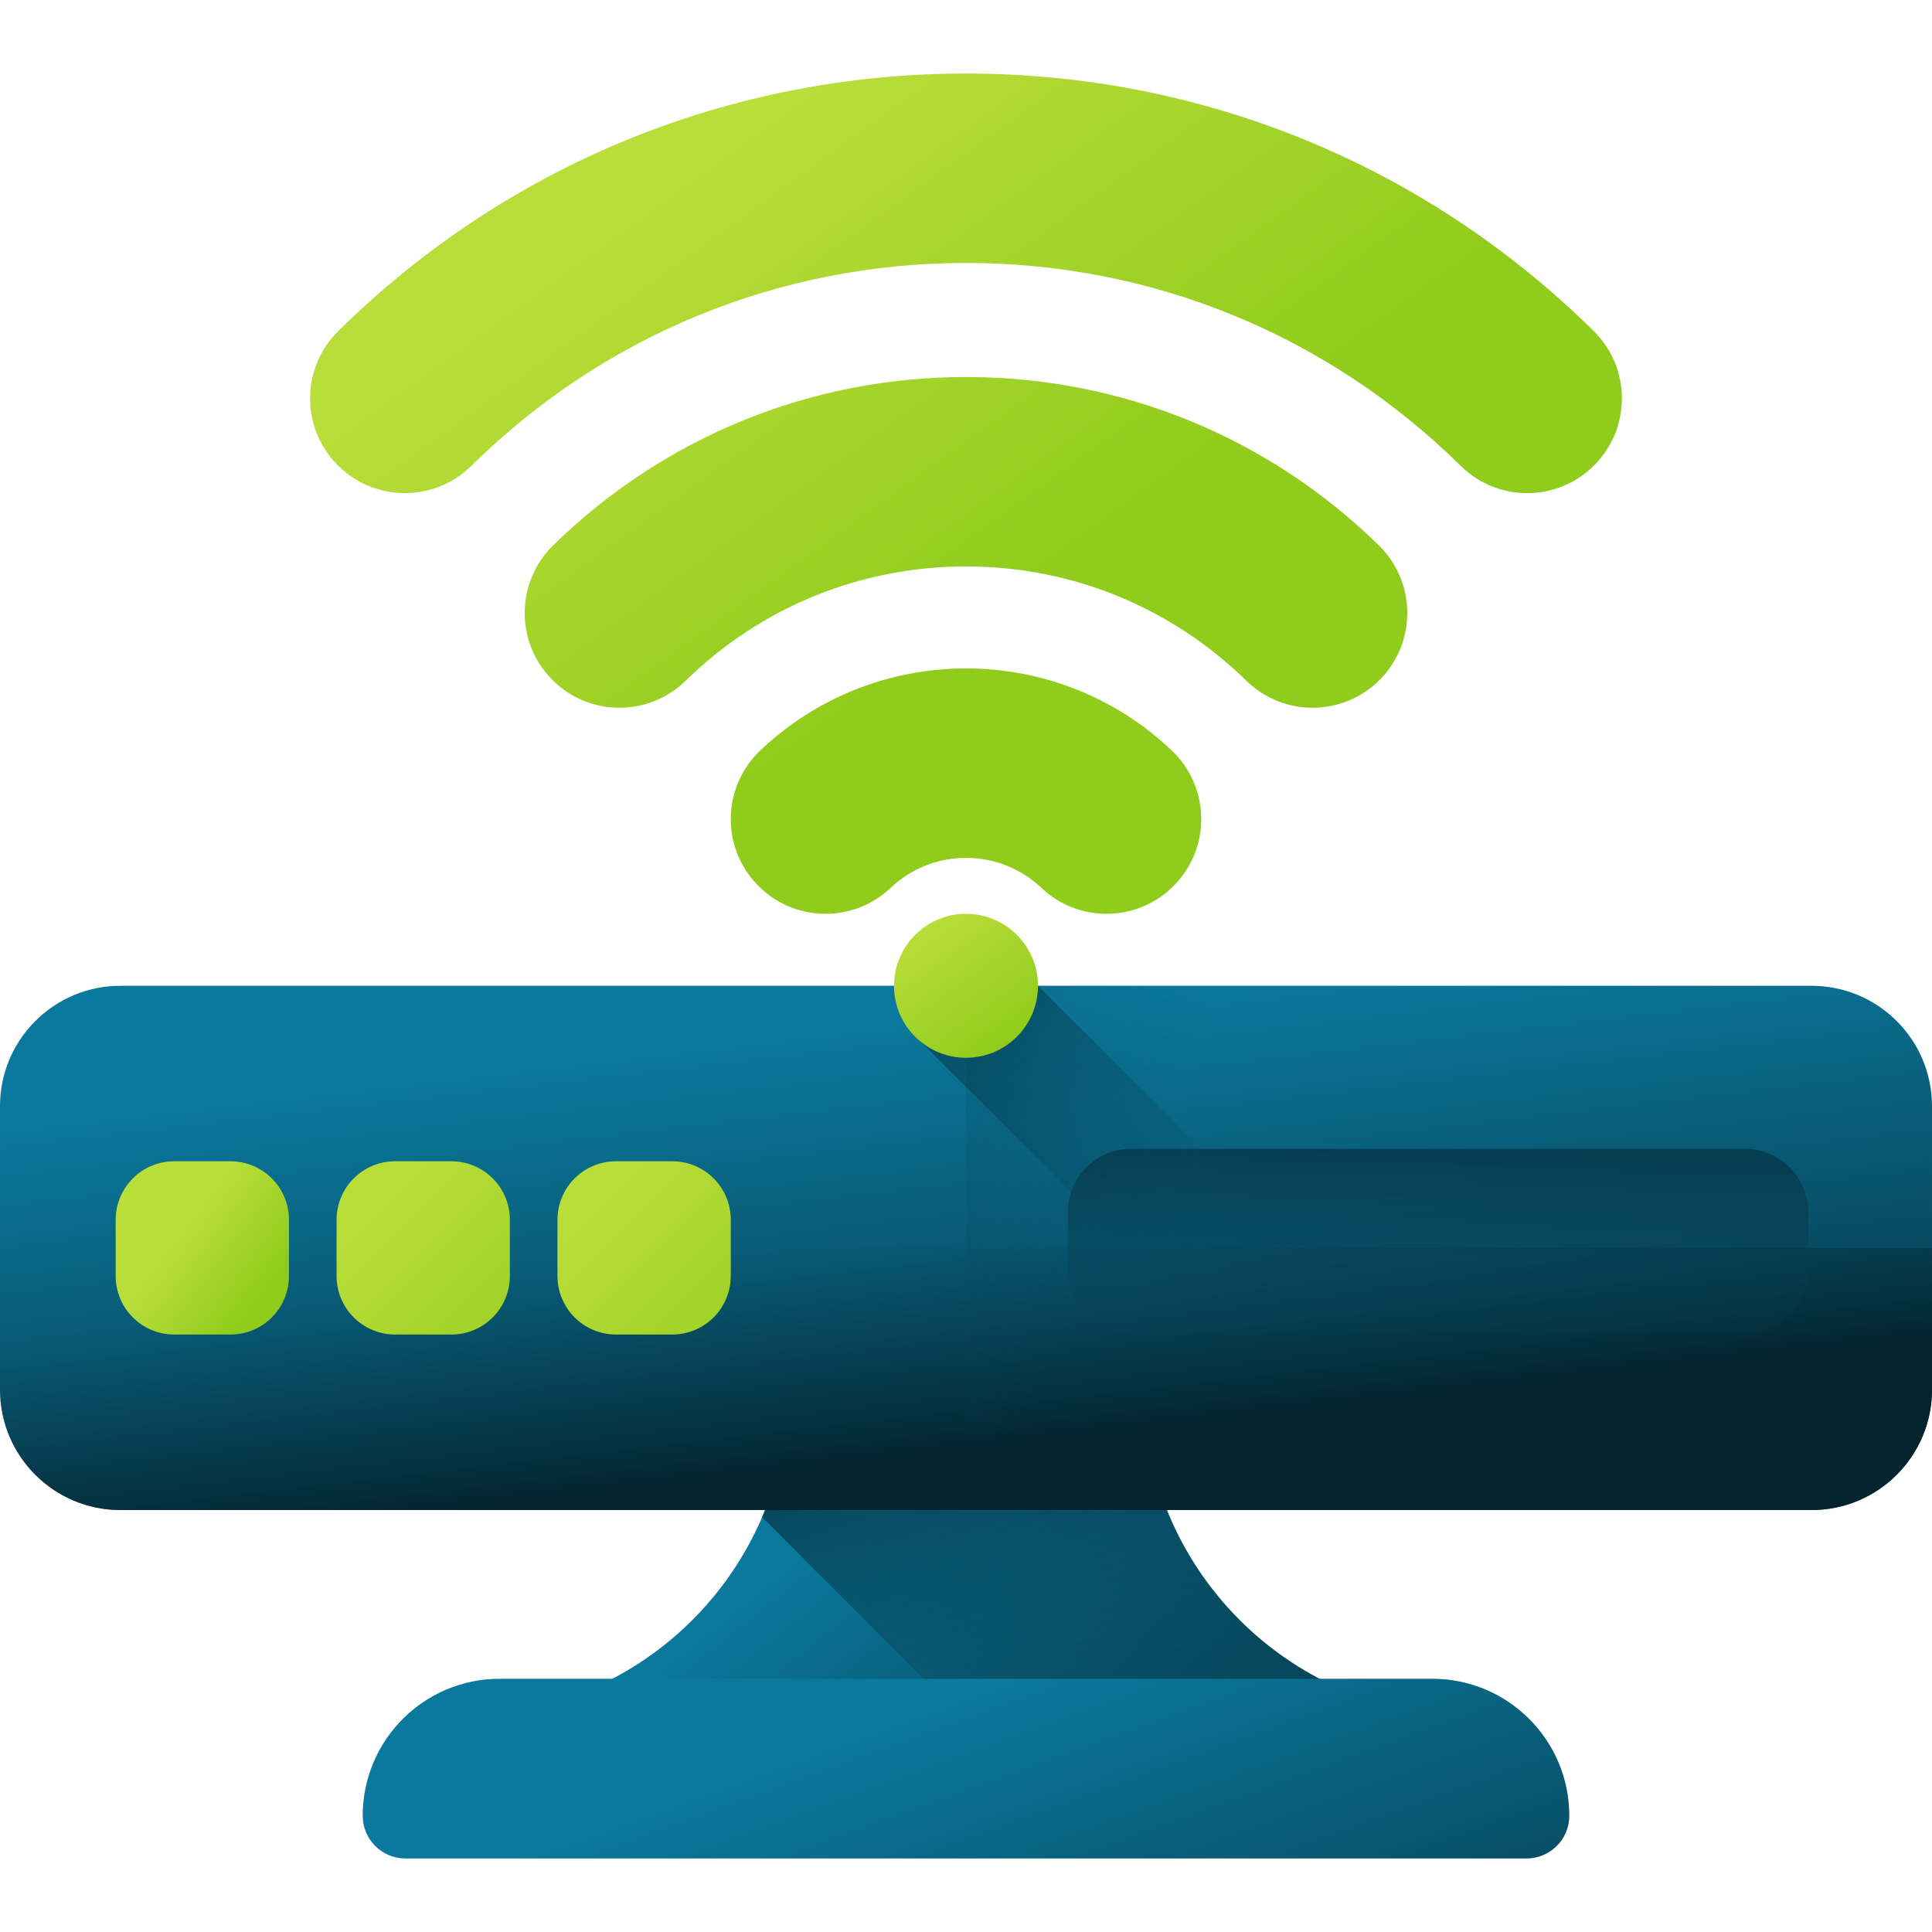 <svg id="Capa_1" enable-background="new 0 0 510 510" height="512" viewBox="0 0 510 510" width="512" xmlns="http://www.w3.org/2000/svg" xmlns:xlink="http://www.w3.org/1999/xlink"><linearGradient id="lg1"><stop offset="0" stop-color="#0b799d"/><stop offset="1" stop-color="#07485e"/></linearGradient><linearGradient id="SVGID_1_" gradientUnits="userSpaceOnUse" x1="227.815" x2="287.676" xlink:href="#lg1" y1="395.246" y2="469.79"/><linearGradient id="lg2"><stop offset="0" stop-color="#07485e" stop-opacity="0"/><stop offset="1" stop-color="#03232e"/></linearGradient><linearGradient id="SVGID_2_" gradientUnits="userSpaceOnUse" x1="300.771" x2="241.438" xlink:href="#lg2" y1="471.755" y2="326.421"/><linearGradient id="SVGID_3_" gradientUnits="userSpaceOnUse" x1="244.984" x2="281.79" xlink:href="#lg1" y1="449.573" y2="550.79"/><linearGradient id="SVGID_4_" gradientUnits="userSpaceOnUse" x1="247.819" x2="258.717" xlink:href="#lg1" y1="267.659" y2="361.377"/><linearGradient id="SVGID_5_" gradientUnits="userSpaceOnUse" x1="251.81" x2="258.953" xlink:href="#lg2" y1="321.616" y2="383.045"/><linearGradient id="SVGID_6_" gradientUnits="userSpaceOnUse" x1="306.156" x2="47.51" xlink:href="#lg2" y1="299.203" y2="177.145"/><linearGradient id="lg3"><stop offset="0" stop-color="#b9dd39"/><stop offset="1" stop-color="#90cc1c"/></linearGradient><linearGradient id="SVGID_7_" gradientUnits="userSpaceOnUse" x1="48.325" x2="69.221" xlink:href="#lg3" y1="325.544" y2="341.464"/><linearGradient id="SVGID_8_" gradientUnits="userSpaceOnUse" x1="158.927" x2="208.452" xlink:href="#lg3" y1="318.311" y2="367.835"/><linearGradient id="SVGID_9_" gradientUnits="userSpaceOnUse" x1="100.615" x2="150.139" xlink:href="#lg3" y1="318.311" y2="367.835"/><linearGradient id="SVGID_10_" gradientUnits="userSpaceOnUse" x1="379.6" x2="379.6" xlink:href="#lg2" y1="360.656" y2="277.675"/><linearGradient id="SVGID_11_" gradientUnits="userSpaceOnUse" x1="202.231" x2="284.727" xlink:href="#lg3" y1="32.256" y2="146.25"/><linearGradient id="SVGID_12_" gradientUnits="userSpaceOnUse" x1="175.326" x2="257.821" xlink:href="#lg3" y1="51.727" y2="165.722"/><linearGradient id="SVGID_13_" gradientUnits="userSpaceOnUse" x1="149.489" x2="231.985" xlink:href="#lg3" y1="70.425" y2="184.419"/><linearGradient id="SVGID_14_" gradientUnits="userSpaceOnUse" x1="315.498" x2="211.785" xlink:href="#lg2" y1="324.634" y2="220.921"/><linearGradient id="SVGID_15_" gradientUnits="userSpaceOnUse" x1="243.86" x2="266.14" xlink:href="#lg3" y1="244.831" y2="275.618"/><g><g><path d="m361.923 448.849c-35.869-11.594-60.172-44.991-60.172-82.686v-31.745h-93.501v31.745c0 37.696-24.303 71.093-60.172 82.686z" fill="url(#SVGID_1_)"/><path d="m361.922 448.849c-35.868-11.594-60.172-44.991-60.172-82.686v-31.745h-93.501v31.745c0 12.077-2.506 23.707-7.076 34.326l.005.01 48.35 48.35z" fill="url(#SVGID_2_)"/><path d="m402.987 490.587h-295.974c-6.223 0-11.267-5.044-11.267-11.267 0-19.975 16.193-36.168 36.168-36.168h246.172c19.975 0 36.168 16.193 36.168 36.168 0 6.222-5.044 11.267-11.267 11.267z" fill="url(#SVGID_3_)"/><g><path d="m478.215 398.606h-446.43c-17.554 0-31.785-14.231-31.785-31.785v-74.811c0-17.555 14.231-31.785 31.785-31.785h446.429c17.555 0 31.785 14.231 31.785 31.785v74.811c.001 17.554-14.23 31.785-31.784 31.785z" fill="url(#SVGID_4_)"/><path d="m0 329.415v37.405c0 17.555 14.231 31.785 31.785 31.785h446.429c17.555 0 31.785-14.231 31.785-31.785v-37.405z" fill="url(#SVGID_5_)"/><path d="m478.215 260.224h-223.215v138.382h223.215c17.555 0 31.785-14.231 31.785-31.785v-74.811c0-17.555-14.231-31.786-31.785-31.786z" fill="url(#SVGID_6_)"/><g><path d="m60.838 352.283h-14.864c-8.525 0-15.436-6.911-15.436-15.436v-14.864c0-8.525 6.911-15.436 15.436-15.436h14.864c8.525 0 15.436 6.911 15.436 15.436v14.864c0 8.525-6.911 15.436-15.436 15.436z" fill="url(#SVGID_7_)"/><path d="m177.464 352.283h-14.864c-8.525 0-15.436-6.911-15.436-15.436v-14.864c0-8.525 6.911-15.436 15.436-15.436h14.864c8.525 0 15.436 6.911 15.436 15.436v14.864c0 8.525-6.911 15.436-15.436 15.436z" fill="url(#SVGID_8_)"/><path d="m119.151 352.283h-14.864c-8.525 0-15.436-6.911-15.436-15.436v-14.864c0-8.525 6.911-15.436 15.436-15.436h14.864c8.525 0 15.436 6.911 15.436 15.436v14.864c0 8.525-6.911 15.436-15.436 15.436z" fill="url(#SVGID_9_)"/></g><path d="m460.609 352.283h-162.017c-9.229 0-16.71-7.481-16.71-16.71v-15.603c0-9.229 7.481-16.71 16.71-16.71h162.017c9.229 0 16.71 7.481 16.71 16.71v15.602c0 9.23-7.482 16.711-16.71 16.711z" fill="url(#SVGID_10_)"/></g></g><g><path d="m403.139 130.173c-6.341 0-12.684-2.396-17.555-7.201-35.016-34.538-81.391-53.559-130.584-53.559s-95.568 19.021-130.584 53.559c-9.83 9.695-25.659 9.586-35.354-.243-9.696-9.83-9.587-25.658.243-35.354 44.431-43.826 103.277-67.962 165.695-67.962 62.419 0 121.264 24.136 165.695 67.961 9.83 9.696 9.938 25.524.243 35.354-4.891 4.96-11.344 7.445-17.799 7.445z" fill="url(#SVGID_11_)"/><path d="m163.511 186.824c-6.49 0-12.974-2.511-17.871-7.517-9.656-9.869-9.483-25.697.386-35.354 29.286-28.651 67.986-44.43 108.974-44.43s79.689 15.779 108.974 44.431c9.869 9.656 10.042 25.484.387 35.354-9.657 9.869-25.484 10.042-35.354.387-19.886-19.456-46.168-30.171-74.007-30.171-27.838 0-54.121 10.715-74.007 30.171-4.864 4.757-11.176 7.129-17.482 7.129z" fill="url(#SVGID_12_)"/><path d="m292.086 241.224c-6.172 0-12.354-2.271-17.188-6.851-5.392-5.107-12.458-7.92-19.897-7.92s-14.505 2.813-19.897 7.92c-10.025 9.496-25.848 9.067-35.342-.957-9.496-10.023-9.067-25.847.957-35.342 14.718-13.942 33.997-21.621 54.283-21.621s39.564 7.679 54.282 21.621c10.024 9.495 10.452 25.318.957 35.342-4.918 5.19-11.53 7.808-18.155 7.808z" fill="url(#SVGID_13_)"/></g><path d="m274 260.224h-36.999c0 5.982 1.77 11.311 6.091 14.794l123.588 123.588h45.702z" fill="url(#SVGID_14_)"/><circle cx="255" cy="260.224" fill="url(#SVGID_15_)" r="19"/></g></svg>